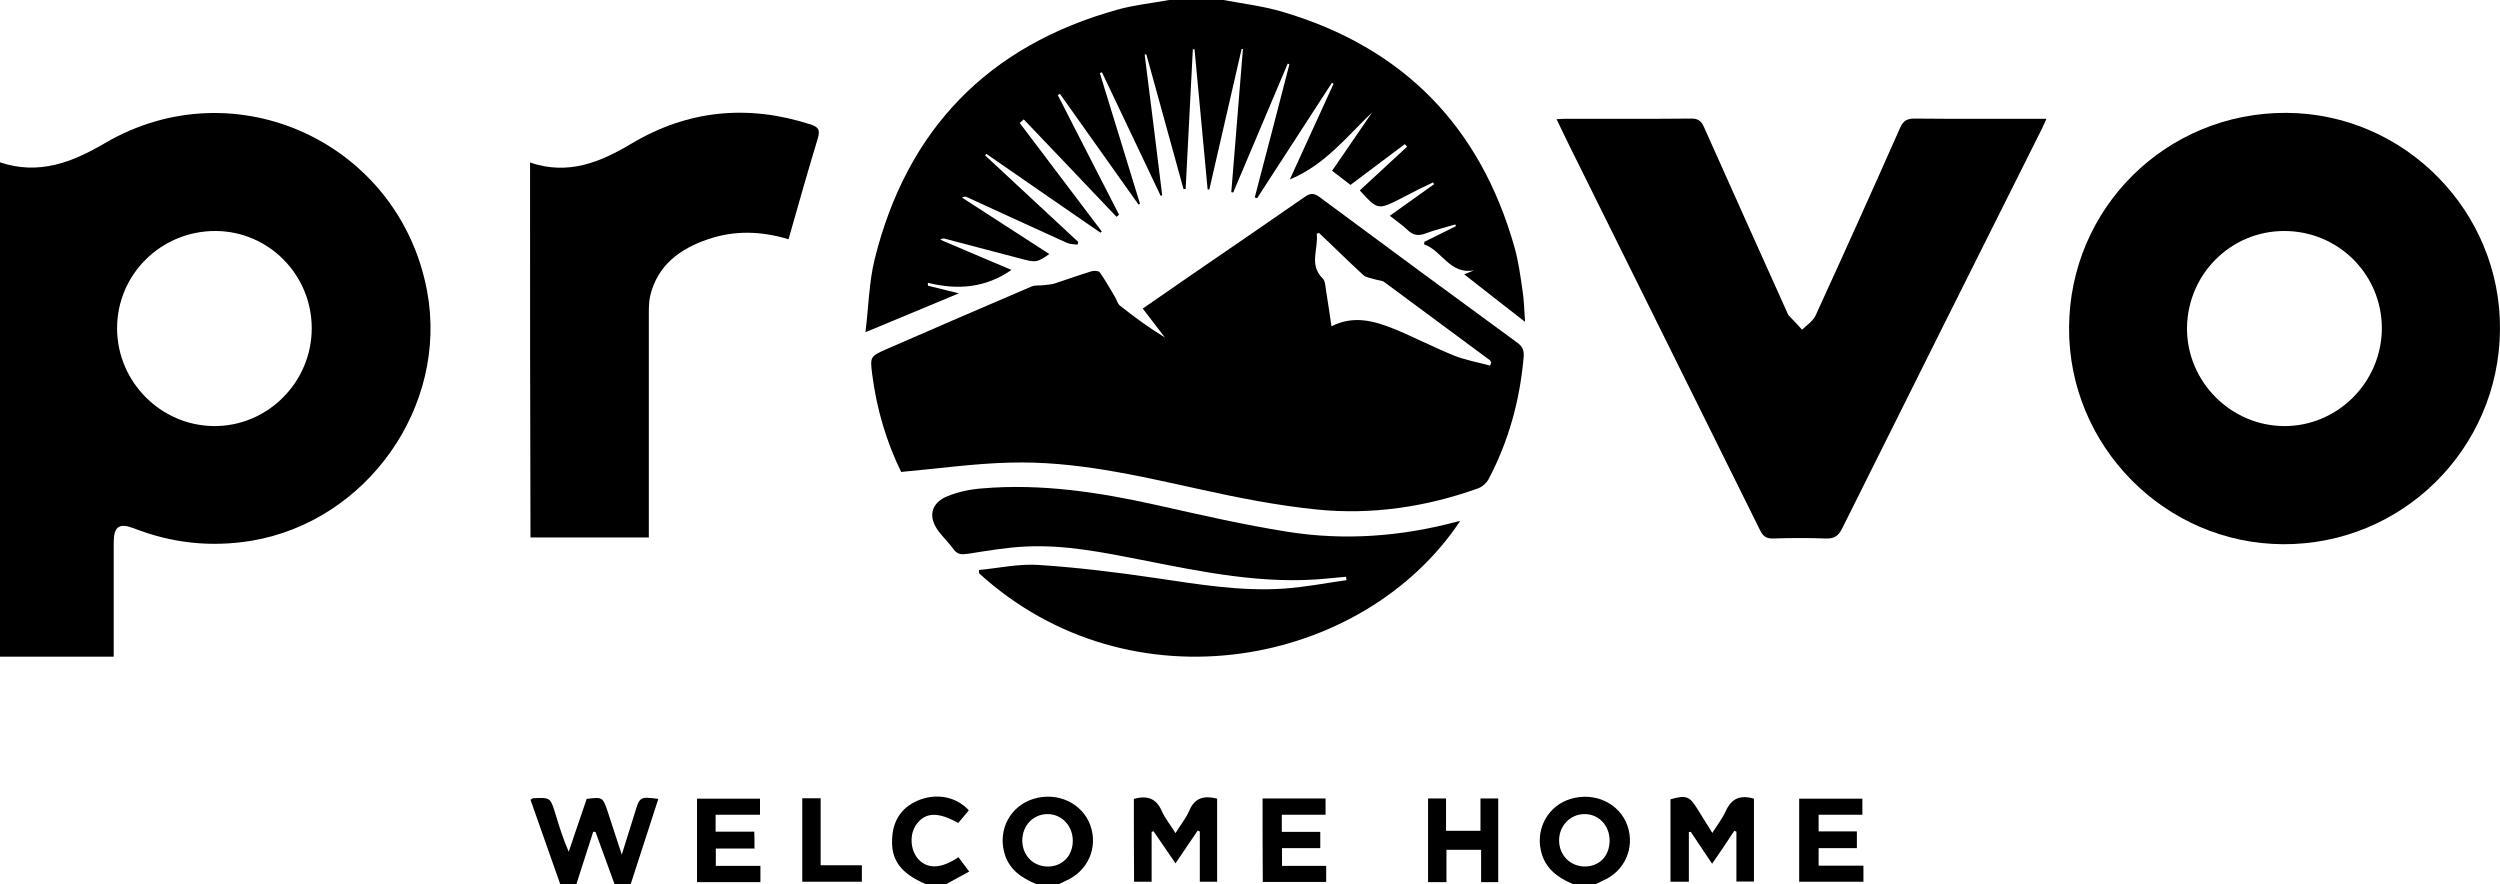 <?xml version="1.0" encoding="utf-8"?>
<!-- Generator: Adobe Illustrator 22.1.0, SVG Export Plug-In . SVG Version: 6.00 Build 0)  -->
<svg version="1.1" id="Layer_1" xmlns="http://www.w3.org/2000/svg" xmlns:xlink="http://www.w3.org/1999/xlink" x="0px" y="0px"
	 viewBox="0 0 1182.9 418.4" style="enable-background:new 0 0 1182.9 418.4;" xml:space="preserve">
<g id="kRUC0s_2_">
	<g>
		<g>
			<g>
				<path d="M578.9,0c9.4,1.8,19.1,2.9,28.3,5.7C664.1,22.6,700.5,60,716.6,117c1.9,6.7,2.8,13.6,3.8,20.5c0.7,4.5,0.8,9,1.2,14.8
					c-10.1-7.9-19.3-15-28.8-22.5c1.9-0.8,3.3-1.3,4.7-1.9c-11.5,2.2-15.1-9.3-23.7-12.3c0.1-0.4,0.1-0.8,0.2-1.2
					c5-2.5,9.9-4.9,14.9-7.4c-0.1-0.3-0.2-0.5-0.3-0.8c-4.6,1.4-9.4,2.5-13.9,4.2c-3.3,1.3-5.9,1.1-8.5-1.4
					c-2.5-2.4-5.4-4.4-8.6-6.9c7.2-5.1,14.1-10,20.9-14.9c-0.1-0.3-0.3-0.6-0.4-0.9c-2.2,1.1-4.5,2.1-6.7,3.2
					c-3.2,1.6-6.4,3.4-9.7,5c-9.6,4.8-10.1,4.7-18.3-4.4c7.4-6.9,14.9-13.8,22.4-20.7c-0.4-0.4-0.7-0.8-1.1-1.2
					c-8.5,6.4-17,12.8-25.7,19.3c-2.8-2.2-5.6-4.3-8.7-6.7c6.4-9.3,12.7-18.5,19-27.7c-12.1,11.6-22.6,25.1-39,31.8
					c6.9-15.1,13.8-30.2,20.7-45.3c-0.3-0.1-0.5-0.3-0.8-0.4c-11.8,18.2-23.6,36.4-35.4,54.6c-0.4-0.1-0.8-0.3-1.1-0.4
					c5.5-21,11-42,16.4-63c-0.3-0.1-0.5-0.2-0.8-0.3c-8.6,20.3-17.2,40.7-25.8,61c-0.3-0.1-0.6-0.1-0.9-0.2
					c1.8-22.6,3.7-45.1,5.5-67.7c-0.2,0-0.4-0.1-0.6-0.1c-5.1,22.2-10.2,44.4-15.3,66.6c-0.3,0-0.6-0.1-0.8-0.1
					c-2.1-22.1-4.1-44.2-6.2-66.3c-0.3,0-0.5,0-0.8,0c-1.1,22-2.3,44.1-3.4,66.1c-0.3,0-0.7,0.1-1,0.1
					c-5.9-21.3-11.7-42.5-17.6-63.8c-0.3,0-0.5,0.1-0.8,0.1c2.8,22.2,5.6,44.4,8.3,66.6c-0.2,0.1-0.5,0.2-0.7,0.3
					c-9.3-19.5-18.5-39-27.8-58.5c-0.3,0.1-0.7,0.3-1,0.4c6.3,20.6,12.7,41.2,19,61.8c-0.2,0.1-0.5,0.3-0.7,0.4
					c-12.4-17.5-24.8-34.9-37.2-52.4c-0.3,0.2-0.7,0.4-1,0.6c9.7,18.9,19.3,37.8,29,56.6c-0.4,0.3-0.8,0.7-1.2,1
					c-14.6-15.4-29.2-30.7-43.9-46.1c-0.6,0.6-1.3,1.2-1.9,1.7c12.9,17.1,25.9,34.2,38.8,51.3c-0.2,0.2-0.4,0.4-0.6,0.6
					c-18-12.4-36-24.8-54-37.3c-0.2,0.2-0.4,0.5-0.6,0.7c14.7,13.7,29.4,27.3,44.1,41c-0.1,0.4-0.2,0.9-0.4,1.3
					c-1.7-0.3-3.5-0.2-5-0.9c-15.7-7.1-31.3-14.3-47-21.5c-0.7-0.3-1.4-0.6-2.6,0.1c13.7,8.9,27.5,17.8,41.3,26.7
					c-5.5,3.9-6.5,4-12,2.6c-12.5-3.3-25-6.6-37.6-9.9c-0.6-0.1-1.2-0.1-2,0.5c11.2,4.8,22.5,9.6,33.7,14.3
					c-12.3,8.6-25.6,9.6-39.6,6.1c0,0.5,0.1,0.9,0.1,1.4c4.5,1.1,8.9,2.2,14.6,3.6c-15,6.2-28.8,12-44.2,18.4
					c1.5-12.3,1.7-23.6,4.3-34.3C429,61.3,467.5,21.5,529,4.5c7.9-2.2,16.1-3,24.2-4.5C561.8,0,570.4,0,578.9,0z"/>
			</g>
		</g>
		<g>
			<g>
				<path d="M265.1,418.4c-4.7-13.4-9.4-26.7-14.1-40c0.7-0.4,1-0.7,1.2-0.7c8.2-0.4,8.2-0.4,10.6,7.4c1.8,5.9,3.6,11.8,6.3,17.9
					c2.8-8.4,5.7-16.7,8.5-25c7.6-0.9,7.6-0.9,10,6.2c2.1,6.4,4.2,12.8,6.6,20.2c2.2-7.2,4.2-13.3,6.1-19.5c2.4-8,2.4-8,11.2-6.9
					c-4.4,13.5-8.7,26.9-13.1,40.4c-2.5,0-5.1,0-7.6,0c-3-8.2-6-16.5-9-24.7c-0.4-0.1-0.7-0.1-1.1-0.2c-2.7,8.3-5.3,16.6-8,24.9
					C270.2,418.4,267.7,418.4,265.1,418.4z"/>
			</g>
		</g>
		<g>
			<g>
				<path d="M744.4,418.4c-7.5-3.2-13.6-7.6-15.4-16.3c-2.2-10.6,3.8-21,14.2-24.1c11.4-3.4,23.1,2.1,26.8,12.6
					c3.7,10.4-1.2,21.6-11.4,26c-1.3,0.6-2.5,1.2-3.7,1.8C751.3,418.4,747.8,418.4,744.4,418.4z M761.6,397.7
					c0-7.2-5.3-12.7-12.1-12.5c-6.6,0.1-11.8,5.6-11.8,12.4c0,7.1,5.3,12.4,12.3,12.4C756.9,409.9,761.6,404.9,761.6,397.7z"/>
			</g>
		</g>
		<g>
			<g>
				<path d="M490.5,418.4c-7.2-3-13.3-7-15.4-15.3c-2.8-10.9,3.1-21.8,13.9-25.1c11.3-3.5,23.1,2,26.9,12.5
					c3.8,10.6-1.2,21.8-11.7,26.3c-1.1,0.5-2.2,1.1-3.3,1.6C497.5,418.4,494,418.4,490.5,418.4z M507.6,397.6
					c-0.1-7.1-5.5-12.6-12.3-12.4c-6.7,0.2-11.6,5.6-11.6,12.6c0.1,7.1,5.3,12.3,12.3,12.2C502.9,409.9,507.7,404.7,507.6,397.6z"/>
			</g>
		</g>
		<g>
			<g>
				<path d="M438.2,418.4c-12.2-5.2-17-11.7-16-22.7c0.7-8.5,5.2-14.4,13.3-17.4c8.4-3,17.2-1.1,22.9,5.1c-1.6,2-3.3,4-5,6
					c-9.5-5.3-15.4-5.1-19.6,0.4c-3.6,4.7-3.2,12.4,0.7,16.7c4.3,4.8,10.9,4.6,19-0.9c1.5,2,3,4.1,5.1,6.8c-3.4,1.8-7.2,3.9-11,6
					C444.5,418.4,441.4,418.4,438.2,418.4z"/>
			</g>
		</g>
		<g>
			<g>
				<path d="M0,76.8c18.4,6.2,34.2,0,49.7-9.1c61.6-36.1,139.3-0.2,152.4,70.1c10.1,54.5-28.5,109-83.3,118.1
					C99.7,259,81.3,257,63.4,250c-7-2.7-9.6-0.9-9.6,6.7c0,16.2,0,32.3,0,48.5c0,1.7,0,3.4,0,5.5c-18.1,0-35.8,0-53.8,0
					C0,232.8,0,155,0,76.8z M147.5,155.5c0.1-25.4-20.3-46.1-45.5-46.2c-25.8-0.1-46.7,20.6-46.6,46.2c0.1,25.2,20.7,45.9,45.8,46.1
					C126.5,201.8,147.4,181,147.5,155.5z"/>
			</g>
		</g>
		<g>
			<g>
				<path d="M426.4,223.3c-6.9-14-11.6-29.7-13.7-46.1c-1.1-8.6-0.9-8.6,7-12.1c22.8-9.9,45.5-19.8,68.3-29.5
					c1.8-0.8,4.1-0.4,6.2-0.7c1.5-0.2,3.1-0.3,4.6-0.7c5.9-1.9,11.7-4,17.5-5.8c1.2-0.4,3.5-0.3,4,0.4c2.6,3.6,4.8,7.6,7.1,11.4
					c0.9,1.4,1.3,3.4,2.5,4.4c6.8,5.4,13.8,10.5,21.3,15.1c-3.4-4.4-6.8-8.8-10.5-13.7c7.8-5.4,15.4-10.6,23-15.9
					c17.9-12.3,35.8-24.5,53.6-36.9c2.6-1.8,4.3-2,7,0c31.1,23.1,62.4,46.1,93.7,69c2.7,2,3.2,3.9,2.9,7.1
					c-1.8,20.3-7.1,39.5-16.6,57.5c-1,1.8-3,3.6-5,4.3c-24.6,8.8-50.2,12.6-76.1,10c-18.8-1.9-37.5-5.6-56-9.7
					c-29.5-6.5-59-13.4-89.5-12.5C461,219.3,444.2,221.7,426.4,223.3z M705.1,173c0.2-0.5,0.3-1,0.5-1.5c-0.2-0.4-0.4-0.8-0.7-1.1
					c-16.7-12.4-33.3-24.7-50-37c-1-0.7-2.6-0.7-3.9-1.1c-2.1-0.7-4.6-0.9-6-2.2c-7.1-6.5-13.9-13.3-20.9-19.9
					c-0.4,0.1-0.8,0.3-1.1,0.4c1,7-3.9,14.6,2.9,21.2c1.1,1.1,1.2,3.5,1.5,5.4c0.9,5.6,1.7,11.1,2.6,17.2c10.4-5.3,20-2.6,29.3,1.1
					c9.6,3.9,18.9,8.8,28.6,12.7C693.3,170.4,699.3,171.4,705.1,173z"/>
			</g>
		</g>
		<g>
			<g>
				<path d="M979,155c0.3-56.7,46.1-101.9,102.9-101.6c55.9,0.3,101.5,46.6,101,102.6c-0.5,56.5-46.4,101.8-102.7,101.5
					C1024.3,257.2,978.7,211,979,155z M1127,155.4c0-25.6-20.6-46.1-46.2-46.1c-25.3,0-45.7,20.4-46,45.8
					c-0.2,25.3,20.6,46.4,46,46.5C1106.1,201.7,1126.9,180.8,1127,155.4z"/>
			</g>
		</g>
		<g>
			<g>
				<path d="M736.5,56.4c1.9-0.1,3.1-0.2,4.3-0.2c19.8,0,39.6,0.1,59.4-0.1c3.2,0,4.7,1,6,3.9c13.2,29.6,26.5,59.1,39.8,88.7
					c0.1,0.1,0.1,0.3,0.2,0.4c2.2,2.3,4.4,4.6,6.5,6.9c2.2-2.2,5.2-4.1,6.4-6.8c13.5-29.5,26.8-59,39.9-88.6c1.5-3.5,3.3-4.5,7-4.5
					c19,0.2,38,0.1,57,0.1c1.5,0,3.1,0,5.3,0c-0.9,2-1.5,3.4-2.2,4.8c-31.5,63-63.1,126-94.5,189.1c-1.7,3.4-3.6,4.8-7.5,4.7
					c-8.4-0.3-16.8-0.3-25.2,0c-3.2,0.1-4.7-1.1-6.1-3.9c-30.1-60.8-60.3-121.5-90.4-182.3C740.5,64.7,738.6,60.8,736.5,56.4z"/>
			</g>
		</g>
		<g>
			<g>
				<path d="M250.8,76.9c17.9,6.1,33,0,47.9-8.9c26.8-16,55.2-18.7,84.9-9.1c3.6,1.2,4.5,2.5,3.4,6.4c-4.8,15.8-9.3,31.8-13.9,47.9
					c-12.9-3.9-25.6-4.3-38.1,0c-13.2,4.5-23.7,12.1-27.3,26.5c-0.7,2.9-0.7,6-0.7,8.9c0,33.3,0,66.5,0,99.8c0,1.9,0,3.7,0,5.9
					c-18.8,0-37.3,0-56,0C250.8,195.2,250.8,136.2,250.8,76.9z"/>
			</g>
		</g>
		<g>
			<g>
				<path d="M463.2,269.7c9.4-0.9,18.8-3,28.1-2.4c18.6,1.2,37.1,3.5,55.5,6.2c20.2,3,40.4,6.4,60.9,5c9.8-0.7,19.6-2.6,29.4-4
					c-0.1-0.5-0.1-1-0.2-1.6c-2.8,0.3-5.7,0.5-8.5,0.8c-30.2,3.1-59.5-3.1-88.9-8.9c-17.9-3.5-35.8-7.1-54.1-6.2
					c-9.1,0.4-18.2,2-27.2,3.4c-2.9,0.4-5.1,0.6-7-2.1c-2.1-2.9-4.8-5.5-7-8.4c-5.3-6.9-3.8-13.6,4.3-16.8c5-2,10.6-3.2,16.1-3.6
					c28.1-2.4,55.5,1.8,82.8,7.9c20.5,4.6,41,9.3,61.7,12.6c27,4.3,53.9,2.3,80.4-4.8c0.4-0.1,0.9-0.2,1.4-0.3
					c-45.8,68.9-155.8,90.2-227.6,24.8C463.2,270.8,463.2,270.3,463.2,269.7z"/>
			</g>
		</g>
		<g>
			<g>
				<path d="M810.1,408.7c-3.6-5.4-6.9-10.3-10.1-15.1c-0.3,0-0.6,0.1-0.9,0.1c0,7.7,0,15.5,0,23.5c-3.3,0-5.9,0-8.7,0
					c0-13.1,0-26,0-39c7.4-2.1,9-1.5,12.7,4.5c2.2,3.6,4.5,7.2,7.1,11.4c2.4-3.8,4.8-6.9,6.4-10.4c2.7-5.9,6.8-7.7,13.3-5.8
					c0,12.8,0,25.8,0,39.2c-2.6,0-5.3,0-8.3,0c0-7.9,0-15.7,0-23.6c-0.3-0.1-0.7-0.3-1-0.4C817.2,398.3,813.9,403.2,810.1,408.7z"/>
			</g>
		</g>
		<g>
			<g>
				<path d="M536.5,378c6.2-1.7,10.5-0.4,13.2,5.7c1.5,3.5,4.1,6.6,6.5,10.5c2.4-3.9,4.9-7,6.5-10.6c2.6-6.2,7.1-7.3,13.2-5.7
					c0,13,0,26,0,39.3c-2.7,0-5.2,0-8.2,0c0-7.9,0-15.9,0-23.8c-0.3-0.1-0.7-0.2-1-0.4c-3.4,5-6.7,9.9-10.5,15.5
					c-3.6-5.3-7-10.3-10.4-15.2c-0.3,0.1-0.6,0.2-0.9,0.3c0,7.8,0,15.6,0,23.6c-3,0-5.5,0-8.3,0C536.5,404.3,536.5,391.3,536.5,378z
					"/>
			</g>
		</g>
		<g>
			<g>
				<path d="M881.7,409.6c0,2.9,0,5.1,0,7.6c-10.1,0-20.1,0-30.4,0c0-13.1,0-26,0-39.3c10,0,19.8,0,29.9,0c0,2.5,0,4.8,0,7.6
					c-6.9,0-13.6,0-20.7,0c0,2.8,0,5.1,0,7.9c5.9,0,11.8,0,18.1,0c0,2.7,0,5,0,7.9c-5.9,0-11.9,0-18.1,0c0,3,0,5.5,0,8.3
					C867.3,409.6,874.3,409.6,881.7,409.6z"/>
			</g>
		</g>
		<g>
			<g>
				<path d="M597.4,377.8c10,0,19.7,0,29.8,0c0,2.4,0,4.7,0,7.7c-6.8,0-13.6,0-20.7,0c0,3,0,5.3,0,8.1c6.1,0,12.1,0,18.2,0
					c0,2.7,0,4.9,0,7.7c-5.9,0-11.8,0-18.1,0c0,3,0,5.5,0,8.4c6.8,0,13.7,0,20.9,0c0,2.8,0,5,0,7.6c-10,0-19.9,0-30,0
					C597.4,404.2,597.4,391.3,597.4,377.8z"/>
			</g>
		</g>
		<g>
			<g>
				<path d="M708.9,417.4c-2.6,0-5.1,0-8.1,0c0-5,0-10,0-15.3c-5.6,0-10.8,0-16.4,0c0,5.1,0,10.1,0,15.3c-3.1,0-5.8,0-8.7,0
					c0-13.2,0-26.2,0-39.6c2.8,0,5.4,0,8.5,0c0,4.9,0,9.9,0,15.3c5.6,0,10.7,0,16.3,0c0-5.1,0-10.1,0-15.3c3,0,5.5,0,8.4,0
					C708.9,390.9,708.9,404,708.9,417.4z"/>
			</g>
		</g>
		<g>
			<g>
				<path d="M357,401.5c-6.3,0-12.1,0-18.3,0c0,2.7,0,5.2,0,8.2c6.8,0,13.9,0,21.1,0c0,2.8,0,5.1,0,7.7c-10,0-19.8,0-30,0
					c0-13.3,0-26.3,0-39.5c10,0,19.7,0,29.8,0c0,2.5,0,4.8,0,7.6c-6.9,0-13.8,0-21,0c0,2.9,0,5.2,0,8c5.9,0,12,0,18.3,0
					C357,396.3,357,398.6,357,401.5z"/>
			</g>
		</g>
		<g>
			<g>
				<path d="M379.6,377.7c3,0,5.5,0,8.7,0c0,5.3,0,10.4,0,15.6c0,5.2,0,10.4,0,16.1c6.6,0,12.8,0,19.5,0c0,2.8,0,5.1,0,7.8
					c-9.2,0-18.6,0-28.2,0C379.6,404.2,379.6,391.1,379.6,377.7z"/>
			</g>
		</g>
	</g>
</g>
</svg>
